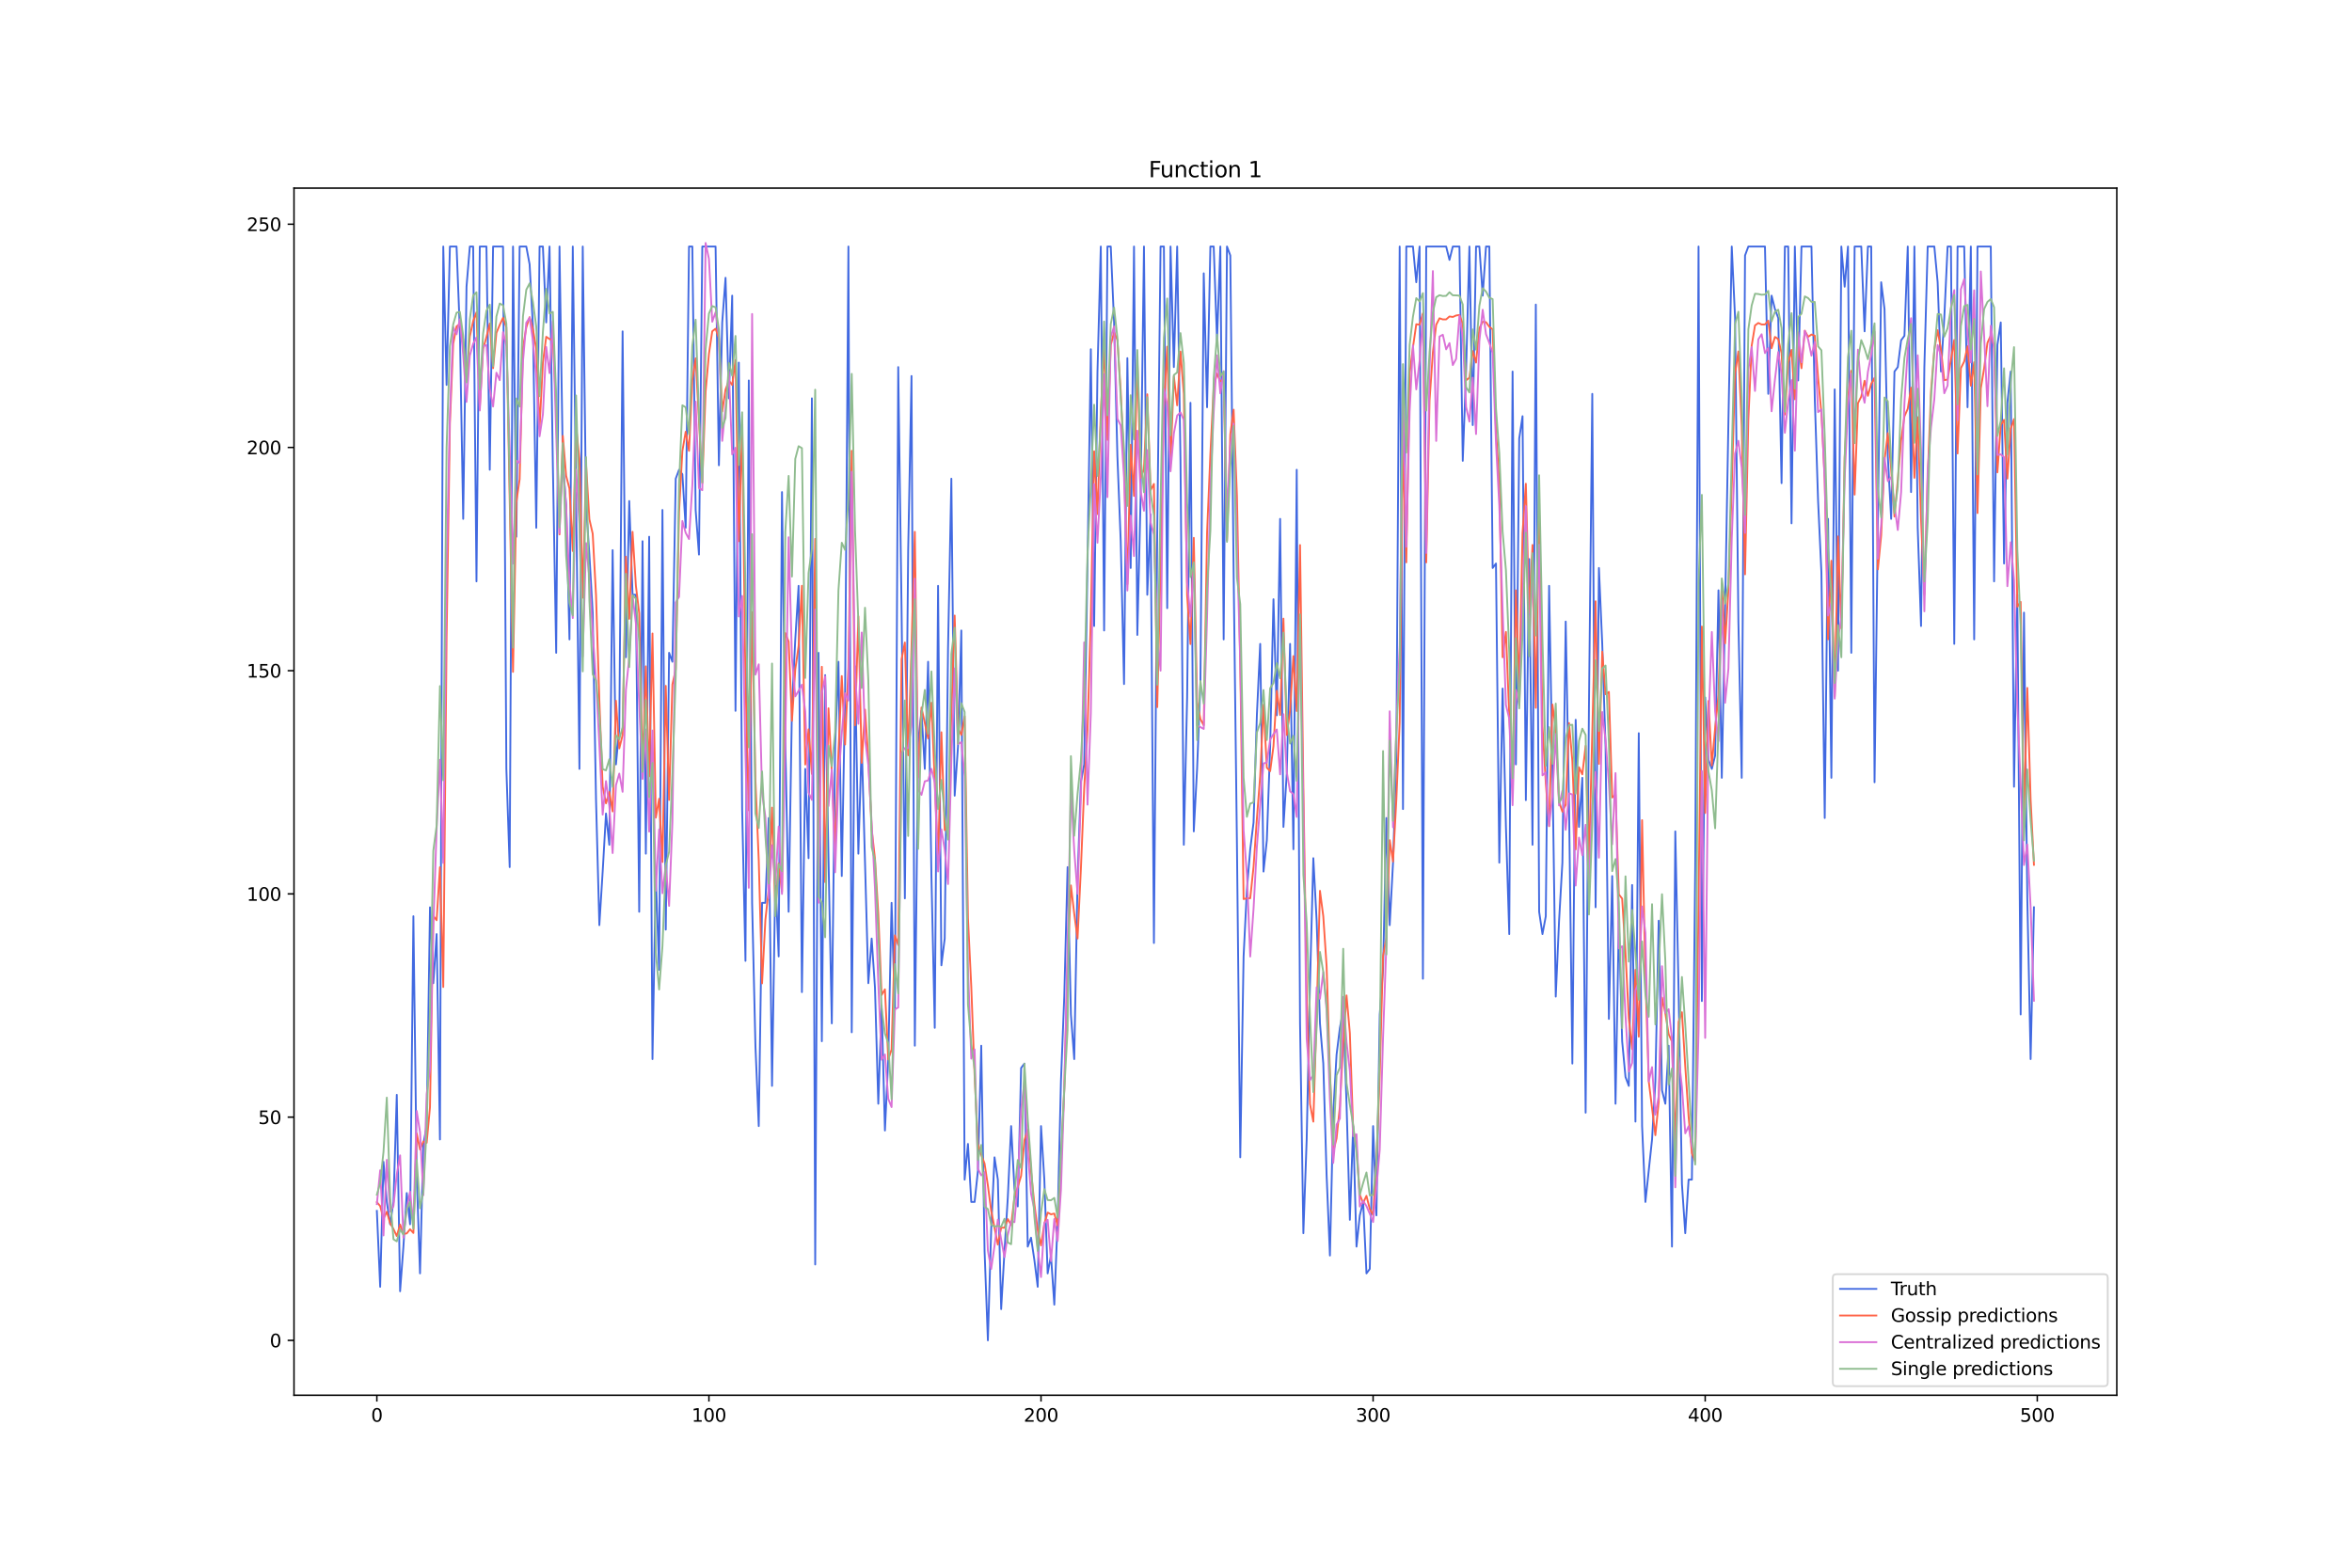 <?xml version="1.0" encoding="utf-8" standalone="no"?>
<!DOCTYPE svg PUBLIC "-//W3C//DTD SVG 1.1//EN"
  "http://www.w3.org/Graphics/SVG/1.1/DTD/svg11.dtd">
<svg xmlns:xlink="http://www.w3.org/1999/xlink" width="1296pt" height="864pt" viewBox="0 0 1296 864" xmlns="http://www.w3.org/2000/svg" version="1.1">
 <defs>
  <style type="text/css">*{stroke-linejoin: round; stroke-linecap: butt}</style>
 </defs>
 <g id="figure_1">
  <g id="patch_1">
   <path d="M 0 864 
L 1296 864 
L 1296 0 
L 0 0 
z
" style="fill: #ffffff"/>
  </g>
  <g id="axes_1">
   <g id="patch_2">
    <path d="M 162 768.96 
L 1166.4 768.96 
L 1166.4 103.68 
L 162 103.68 
z
" style="fill: #ffffff"/>
   </g>
   <g id="matplotlib.axis_1">
    <g id="xtick_1">
     <g id="line2d_1">
      <defs>
       <path id="m95c69a38e9" d="M 0 0 
L 0 3.5 
" style="stroke: #000000; stroke-width: 0.8"/>
      </defs>
      <g>
       <use xlink:href="#m95c69a38e9" x="207.655" y="768.96" style="stroke: #000000; stroke-width: 0.8"/>
      </g>
     </g>
     <g id="text_1">
      <!-- 0 -->
      <g transform="translate(204.473 783.558) scale(0.1 -0.1)">
       <defs>
        <path id="DejaVuSans-30" d="M 2034 4250 
Q 1547 4250 1301 3770 
Q 1056 3291 1056 2328 
Q 1056 1369 1301 889 
Q 1547 409 2034 409 
Q 2525 409 2770 889 
Q 3016 1369 3016 2328 
Q 3016 3291 2770 3770 
Q 2525 4250 2034 4250 
z
M 2034 4750 
Q 2819 4750 3233 4129 
Q 3647 3509 3647 2328 
Q 3647 1150 3233 529 
Q 2819 -91 2034 -91 
Q 1250 -91 836 529 
Q 422 1150 422 2328 
Q 422 3509 836 4129 
Q 1250 4750 2034 4750 
z
" transform="scale(0.016)"/>
       </defs>
       <use xlink:href="#DejaVuSans-30"/>
      </g>
     </g>
    </g>
    <g id="xtick_2">
     <g id="line2d_2">
      <g>
       <use xlink:href="#m95c69a38e9" x="390.639" y="768.96" style="stroke: #000000; stroke-width: 0.8"/>
      </g>
     </g>
     <g id="text_2">
      <!-- 100 -->
      <g transform="translate(381.095 783.558) scale(0.1 -0.1)">
       <defs>
        <path id="DejaVuSans-31" d="M 794 531 
L 1825 531 
L 1825 4091 
L 703 3866 
L 703 4441 
L 1819 4666 
L 2450 4666 
L 2450 531 
L 3481 531 
L 3481 0 
L 794 0 
L 794 531 
z
" transform="scale(0.016)"/>
       </defs>
       <use xlink:href="#DejaVuSans-31"/>
       <use xlink:href="#DejaVuSans-30" x="63.623"/>
       <use xlink:href="#DejaVuSans-30" x="127.246"/>
      </g>
     </g>
    </g>
    <g id="xtick_3">
     <g id="line2d_3">
      <g>
       <use xlink:href="#m95c69a38e9" x="573.623" y="768.96" style="stroke: #000000; stroke-width: 0.8"/>
      </g>
     </g>
     <g id="text_3">
      <!-- 200 -->
      <g transform="translate(564.079 783.558) scale(0.1 -0.1)">
       <defs>
        <path id="DejaVuSans-32" d="M 1228 531 
L 3431 531 
L 3431 0 
L 469 0 
L 469 531 
Q 828 903 1448 1529 
Q 2069 2156 2228 2338 
Q 2531 2678 2651 2914 
Q 2772 3150 2772 3378 
Q 2772 3750 2511 3984 
Q 2250 4219 1831 4219 
Q 1534 4219 1204 4116 
Q 875 4013 500 3803 
L 500 4441 
Q 881 4594 1212 4672 
Q 1544 4750 1819 4750 
Q 2544 4750 2975 4387 
Q 3406 4025 3406 3419 
Q 3406 3131 3298 2873 
Q 3191 2616 2906 2266 
Q 2828 2175 2409 1742 
Q 1991 1309 1228 531 
z
" transform="scale(0.016)"/>
       </defs>
       <use xlink:href="#DejaVuSans-32"/>
       <use xlink:href="#DejaVuSans-30" x="63.623"/>
       <use xlink:href="#DejaVuSans-30" x="127.246"/>
      </g>
     </g>
    </g>
    <g id="xtick_4">
     <g id="line2d_4">
      <g>
       <use xlink:href="#m95c69a38e9" x="756.607" y="768.96" style="stroke: #000000; stroke-width: 0.8"/>
      </g>
     </g>
     <g id="text_4">
      <!-- 300 -->
      <g transform="translate(747.063 783.558) scale(0.1 -0.1)">
       <defs>
        <path id="DejaVuSans-33" d="M 2597 2516 
Q 3050 2419 3304 2112 
Q 3559 1806 3559 1356 
Q 3559 666 3084 287 
Q 2609 -91 1734 -91 
Q 1441 -91 1130 -33 
Q 819 25 488 141 
L 488 750 
Q 750 597 1062 519 
Q 1375 441 1716 441 
Q 2309 441 2620 675 
Q 2931 909 2931 1356 
Q 2931 1769 2642 2001 
Q 2353 2234 1838 2234 
L 1294 2234 
L 1294 2753 
L 1863 2753 
Q 2328 2753 2575 2939 
Q 2822 3125 2822 3475 
Q 2822 3834 2567 4026 
Q 2313 4219 1838 4219 
Q 1578 4219 1281 4162 
Q 984 4106 628 3988 
L 628 4550 
Q 988 4650 1302 4700 
Q 1616 4750 1894 4750 
Q 2613 4750 3031 4423 
Q 3450 4097 3450 3541 
Q 3450 3153 3228 2886 
Q 3006 2619 2597 2516 
z
" transform="scale(0.016)"/>
       </defs>
       <use xlink:href="#DejaVuSans-33"/>
       <use xlink:href="#DejaVuSans-30" x="63.623"/>
       <use xlink:href="#DejaVuSans-30" x="127.246"/>
      </g>
     </g>
    </g>
    <g id="xtick_5">
     <g id="line2d_5">
      <g>
       <use xlink:href="#m95c69a38e9" x="939.591" y="768.96" style="stroke: #000000; stroke-width: 0.8"/>
      </g>
     </g>
     <g id="text_5">
      <!-- 400 -->
      <g transform="translate(930.047 783.558) scale(0.1 -0.1)">
       <defs>
        <path id="DejaVuSans-34" d="M 2419 4116 
L 825 1625 
L 2419 1625 
L 2419 4116 
z
M 2253 4666 
L 3047 4666 
L 3047 1625 
L 3713 1625 
L 3713 1100 
L 3047 1100 
L 3047 0 
L 2419 0 
L 2419 1100 
L 313 1100 
L 313 1709 
L 2253 4666 
z
" transform="scale(0.016)"/>
       </defs>
       <use xlink:href="#DejaVuSans-34"/>
       <use xlink:href="#DejaVuSans-30" x="63.623"/>
       <use xlink:href="#DejaVuSans-30" x="127.246"/>
      </g>
     </g>
    </g>
    <g id="xtick_6">
     <g id="line2d_6">
      <g>
       <use xlink:href="#m95c69a38e9" x="1122.575" y="768.96" style="stroke: #000000; stroke-width: 0.8"/>
      </g>
     </g>
     <g id="text_6">
      <!-- 500 -->
      <g transform="translate(1113.032 783.558) scale(0.1 -0.1)">
       <defs>
        <path id="DejaVuSans-35" d="M 691 4666 
L 3169 4666 
L 3169 4134 
L 1269 4134 
L 1269 2991 
Q 1406 3038 1543 3061 
Q 1681 3084 1819 3084 
Q 2600 3084 3056 2656 
Q 3513 2228 3513 1497 
Q 3513 744 3044 326 
Q 2575 -91 1722 -91 
Q 1428 -91 1123 -41 
Q 819 9 494 109 
L 494 744 
Q 775 591 1075 516 
Q 1375 441 1709 441 
Q 2250 441 2565 725 
Q 2881 1009 2881 1497 
Q 2881 1984 2565 2268 
Q 2250 2553 1709 2553 
Q 1456 2553 1204 2497 
Q 953 2441 691 2322 
L 691 4666 
z
" transform="scale(0.016)"/>
       </defs>
       <use xlink:href="#DejaVuSans-35"/>
       <use xlink:href="#DejaVuSans-30" x="63.623"/>
       <use xlink:href="#DejaVuSans-30" x="127.246"/>
      </g>
     </g>
    </g>
   </g>
   <g id="matplotlib.axis_2">
    <g id="ytick_1">
     <g id="line2d_7">
      <defs>
       <path id="m7d77331d85" d="M 0 0 
L -3.5 0 
" style="stroke: #000000; stroke-width: 0.8"/>
      </defs>
      <g>
       <use xlink:href="#m7d77331d85" x="162" y="738.72" style="stroke: #000000; stroke-width: 0.8"/>
      </g>
     </g>
     <g id="text_7">
      <!-- 0 -->
      <g transform="translate(148.637 742.519) scale(0.1 -0.1)">
       <use xlink:href="#DejaVuSans-30"/>
      </g>
     </g>
    </g>
    <g id="ytick_2">
     <g id="line2d_8">
      <g>
       <use xlink:href="#m7d77331d85" x="162" y="615.689" style="stroke: #000000; stroke-width: 0.8"/>
      </g>
     </g>
     <g id="text_8">
      <!-- 50 -->
      <g transform="translate(142.275 619.488) scale(0.1 -0.1)">
       <use xlink:href="#DejaVuSans-35"/>
       <use xlink:href="#DejaVuSans-30" x="63.623"/>
      </g>
     </g>
    </g>
    <g id="ytick_3">
     <g id="line2d_9">
      <g>
       <use xlink:href="#m7d77331d85" x="162" y="492.657" style="stroke: #000000; stroke-width: 0.8"/>
      </g>
     </g>
     <g id="text_9">
      <!-- 100 -->
      <g transform="translate(135.912 496.456) scale(0.1 -0.1)">
       <use xlink:href="#DejaVuSans-31"/>
       <use xlink:href="#DejaVuSans-30" x="63.623"/>
       <use xlink:href="#DejaVuSans-30" x="127.246"/>
      </g>
     </g>
    </g>
    <g id="ytick_4">
     <g id="line2d_10">
      <g>
       <use xlink:href="#m7d77331d85" x="162" y="369.626" style="stroke: #000000; stroke-width: 0.8"/>
      </g>
     </g>
     <g id="text_10">
      <!-- 150 -->
      <g transform="translate(135.912 373.425) scale(0.1 -0.1)">
       <use xlink:href="#DejaVuSans-31"/>
       <use xlink:href="#DejaVuSans-35" x="63.623"/>
       <use xlink:href="#DejaVuSans-30" x="127.246"/>
      </g>
     </g>
    </g>
    <g id="ytick_5">
     <g id="line2d_11">
      <g>
       <use xlink:href="#m7d77331d85" x="162" y="246.594" style="stroke: #000000; stroke-width: 0.8"/>
      </g>
     </g>
     <g id="text_11">
      <!-- 200 -->
      <g transform="translate(135.912 250.393) scale(0.1 -0.1)">
       <use xlink:href="#DejaVuSans-32"/>
       <use xlink:href="#DejaVuSans-30" x="63.623"/>
       <use xlink:href="#DejaVuSans-30" x="127.246"/>
      </g>
     </g>
    </g>
    <g id="ytick_6">
     <g id="line2d_12">
      <g>
       <use xlink:href="#m7d77331d85" x="162" y="123.563" style="stroke: #000000; stroke-width: 0.8"/>
      </g>
     </g>
     <g id="text_12">
      <!-- 250 -->
      <g transform="translate(135.912 127.362) scale(0.1 -0.1)">
       <use xlink:href="#DejaVuSans-32"/>
       <use xlink:href="#DejaVuSans-35" x="63.623"/>
       <use xlink:href="#DejaVuSans-30" x="127.246"/>
      </g>
     </g>
    </g>
   </g>
   <g id="line2d_13">
    <path d="M 207.655 667.362 
L 209.484 709.192 
L 211.314 640.295 
L 213.144 662.44 
L 214.974 674.744 
L 216.804 662.44 
L 218.634 603.385 
L 220.463 711.653 
L 222.293 687.047 
L 224.123 657.519 
L 225.953 674.744 
L 227.783 504.96 
L 229.613 647.677 
L 231.442 701.811 
L 233.272 630.452 
L 235.102 620.61 
L 236.932 500.039 
L 238.762 541.87 
L 240.592 514.803 
L 242.422 627.992 
L 244.251 135.866 
L 246.081 212.145 
L 247.911 135.866 
L 251.571 135.866 
L 253.401 182.618 
L 255.23 285.964 
L 257.06 158.012 
L 258.89 135.866 
L 260.72 135.866 
L 262.55 320.413 
L 264.38 135.866 
L 268.039 135.866 
L 269.869 258.897 
L 271.699 135.866 
L 277.189 135.866 
L 279.018 423.759 
L 280.848 477.893 
L 282.678 135.866 
L 284.508 295.807 
L 286.338 135.866 
L 289.997 135.866 
L 291.827 145.708 
L 293.657 180.157 
L 295.487 290.886 
L 297.317 135.866 
L 299.147 135.866 
L 300.976 177.697 
L 302.806 135.866 
L 304.636 256.437 
L 306.466 359.783 
L 308.296 135.866 
L 310.126 253.976 
L 311.956 278.582 
L 313.785 352.401 
L 315.615 135.866 
L 317.445 273.661 
L 319.275 423.759 
L 321.105 135.866 
L 322.935 278.582 
L 324.764 305.649 
L 326.594 337.637 
L 328.424 440.984 
L 330.254 509.881 
L 332.084 480.354 
L 333.914 448.366 
L 335.743 465.59 
L 337.573 303.189 
L 339.403 421.299 
L 341.233 401.614 
L 343.063 182.618 
L 344.893 362.244 
L 346.723 276.122 
L 348.552 327.795 
L 350.382 327.795 
L 352.212 502.5 
L 354.042 298.267 
L 355.872 470.511 
L 357.702 295.807 
L 359.531 583.7 
L 361.361 482.815 
L 363.191 534.488 
L 365.021 281.043 
L 366.851 512.342 
L 368.681 359.783 
L 370.51 364.704 
L 372.34 263.819 
L 374.17 258.897 
L 376 261.358 
L 377.83 290.886 
L 379.66 135.866 
L 381.489 135.866 
L 383.319 281.043 
L 385.149 305.649 
L 386.979 135.866 
L 394.298 135.866 
L 396.128 256.437 
L 397.958 177.697 
L 399.788 153.09 
L 401.618 219.527 
L 403.448 162.933 
L 405.277 391.771 
L 407.107 199.842 
L 408.937 445.905 
L 410.767 529.567 
L 412.597 209.685 
L 414.427 497.578 
L 416.256 576.318 
L 418.086 620.61 
L 419.916 497.578 
L 421.746 497.578 
L 423.576 450.826 
L 425.406 598.464 
L 427.236 482.815 
L 429.065 527.106 
L 430.895 271.2 
L 432.725 408.996 
L 434.555 502.5 
L 436.385 389.311 
L 438.215 352.401 
L 440.044 322.874 
L 441.874 546.791 
L 443.704 423.759 
L 445.534 472.972 
L 447.364 219.527 
L 449.194 696.889 
L 451.023 359.783 
L 452.853 573.858 
L 454.683 372.086 
L 456.513 472.972 
L 458.343 564.015 
L 460.173 411.456 
L 462.003 364.704 
L 463.832 482.815 
L 465.662 381.929 
L 467.492 135.866 
L 469.322 568.937 
L 471.152 367.165 
L 472.982 470.511 
L 474.811 408.996 
L 478.471 541.87 
L 480.301 517.263 
L 482.131 544.33 
L 483.961 608.307 
L 485.79 554.173 
L 487.62 623.07 
L 489.45 583.7 
L 491.28 497.578 
L 493.11 556.633 
L 494.94 202.303 
L 496.77 335.177 
L 498.599 495.118 
L 500.429 303.189 
L 502.259 207.224 
L 504.089 576.318 
L 505.919 408.996 
L 507.749 391.771 
L 509.578 423.759 
L 511.408 364.704 
L 513.238 482.815 
L 515.068 566.476 
L 516.898 322.874 
L 518.728 532.027 
L 520.557 517.263 
L 522.387 357.322 
L 524.217 263.819 
L 526.047 438.523 
L 527.877 411.456 
L 529.707 347.48 
L 531.536 650.137 
L 533.366 630.452 
L 535.196 662.44 
L 537.026 662.44 
L 538.856 645.216 
L 540.686 576.318 
L 542.516 689.507 
L 544.345 738.72 
L 546.175 677.204 
L 548.005 637.834 
L 549.835 650.137 
L 551.665 721.496 
L 553.495 689.507 
L 555.324 659.98 
L 557.154 620.61 
L 558.984 655.059 
L 560.814 664.901 
L 562.644 588.622 
L 564.474 586.161 
L 566.303 687.047 
L 568.133 682.126 
L 569.963 694.429 
L 571.793 709.192 
L 573.623 620.61 
L 575.453 650.137 
L 577.283 701.811 
L 579.112 691.968 
L 580.942 719.035 
L 582.772 672.283 
L 584.602 596.004 
L 586.432 549.252 
L 588.262 477.893 
L 590.091 559.094 
L 591.921 583.7 
L 593.751 485.275 
L 595.581 431.141 
L 597.411 421.299 
L 599.241 310.571 
L 601.07 192.46 
L 602.9 345.019 
L 604.73 204.763 
L 606.56 135.866 
L 608.39 347.48 
L 610.22 135.866 
L 612.05 135.866 
L 613.879 177.697 
L 615.709 251.515 
L 617.539 298.267 
L 619.369 377.008 
L 621.199 197.382 
L 623.029 313.031 
L 624.858 135.866 
L 626.688 349.941 
L 628.518 273.661 
L 630.348 135.866 
L 632.178 327.795 
L 634.008 283.504 
L 635.837 519.724 
L 637.667 293.346 
L 639.497 135.866 
L 641.327 135.866 
L 643.157 335.177 
L 644.987 135.866 
L 646.817 202.303 
L 648.646 135.866 
L 650.476 253.976 
L 652.306 465.59 
L 654.136 384.389 
L 655.966 221.988 
L 657.796 458.208 
L 659.625 423.759 
L 661.455 377.008 
L 663.285 150.63 
L 665.115 224.449 
L 666.945 135.866 
L 668.775 135.866 
L 670.604 187.539 
L 672.434 135.866 
L 674.264 352.401 
L 676.094 135.866 
L 677.924 140.787 
L 679.754 315.492 
L 681.583 465.59 
L 683.413 637.834 
L 685.243 527.106 
L 687.073 490.196 
L 688.903 468.051 
L 690.733 453.287 
L 692.563 394.232 
L 694.392 354.862 
L 696.222 480.354 
L 698.052 463.13 
L 699.882 411.456 
L 701.712 330.256 
L 703.542 394.232 
L 705.371 285.964 
L 707.201 455.748 
L 709.031 426.22 
L 710.861 354.862 
L 712.691 468.051 
L 714.521 258.897 
L 716.35 564.015 
L 718.18 679.665 
L 720.01 627.992 
L 721.84 541.87 
L 723.67 472.972 
L 725.5 507.421 
L 727.33 564.015 
L 729.159 586.161 
L 730.989 647.677 
L 732.819 691.968 
L 734.649 613.228 
L 736.479 581.24 
L 738.309 566.476 
L 740.138 556.633 
L 741.968 608.307 
L 743.798 672.283 
L 745.628 620.61 
L 747.458 687.047 
L 749.288 669.822 
L 751.117 662.44 
L 752.947 701.811 
L 754.777 699.35 
L 756.607 620.61 
L 758.437 669.822 
L 760.267 559.094 
L 762.097 534.488 
L 763.926 450.826 
L 765.756 509.881 
L 767.586 475.433 
L 769.416 416.378 
L 771.246 135.866 
L 773.076 445.905 
L 774.905 135.866 
L 778.565 135.866 
L 780.395 155.551 
L 782.225 135.866 
L 784.055 539.409 
L 785.884 135.866 
L 796.864 135.866 
L 798.693 143.248 
L 800.523 135.866 
L 804.183 135.866 
L 806.013 253.976 
L 807.843 204.763 
L 809.672 135.866 
L 811.502 234.291 
L 813.332 135.866 
L 815.162 135.866 
L 816.992 162.933 
L 818.822 135.866 
L 820.651 135.866 
L 822.481 313.031 
L 824.311 310.571 
L 826.141 475.433 
L 827.971 379.468 
L 829.801 455.748 
L 831.63 514.803 
L 833.46 204.763 
L 835.29 421.299 
L 837.12 241.673 
L 838.95 229.37 
L 840.78 440.984 
L 842.61 308.11 
L 844.439 465.59 
L 846.269 167.854 
L 848.099 502.5 
L 849.929 514.803 
L 851.759 504.96 
L 853.589 322.874 
L 855.418 423.759 
L 857.248 549.252 
L 859.078 507.421 
L 860.908 475.433 
L 862.738 342.559 
L 864.568 443.445 
L 866.397 586.161 
L 868.227 396.693 
L 870.057 455.748 
L 871.887 428.681 
L 873.717 613.228 
L 875.547 389.311 
L 877.377 217.067 
L 879.206 500.039 
L 881.036 313.031 
L 882.866 354.862 
L 884.696 411.456 
L 886.526 561.555 
L 888.356 482.815 
L 890.185 608.307 
L 892.015 507.421 
L 893.845 573.858 
L 895.675 593.543 
L 897.505 598.464 
L 899.335 487.736 
L 901.164 618.149 
L 902.994 404.074 
L 904.824 620.61 
L 906.654 662.44 
L 910.314 627.992 
L 912.144 596.004 
L 913.973 507.421 
L 915.803 600.925 
L 917.633 608.307 
L 919.463 576.318 
L 921.293 687.047 
L 923.123 458.208 
L 924.952 546.791 
L 926.782 652.598 
L 928.612 679.665 
L 930.442 650.137 
L 932.272 650.137 
L 934.102 477.893 
L 935.931 135.866 
L 937.761 551.712 
L 939.591 384.389 
L 941.421 418.838 
L 943.251 423.759 
L 945.081 416.378 
L 946.911 325.334 
L 948.74 428.681 
L 950.57 335.177 
L 952.4 231.83 
L 954.23 135.866 
L 956.06 175.236 
L 957.89 342.559 
L 959.719 428.681 
L 961.549 140.787 
L 963.379 135.866 
L 972.528 135.866 
L 974.358 217.067 
L 976.188 162.933 
L 978.018 170.315 
L 979.848 175.236 
L 981.678 266.279 
L 983.507 135.866 
L 985.337 135.866 
L 987.167 288.425 
L 988.997 135.866 
L 990.827 209.685 
L 992.657 135.866 
L 998.146 135.866 
L 999.976 219.527 
L 1001.806 276.122 
L 1003.636 315.492 
L 1005.465 450.826 
L 1007.295 285.964 
L 1009.125 428.681 
L 1010.955 214.606 
L 1012.785 369.626 
L 1014.615 135.866 
L 1016.444 158.012 
L 1018.274 135.866 
L 1020.104 359.783 
L 1021.934 135.866 
L 1025.594 135.866 
L 1027.424 182.618 
L 1029.253 135.866 
L 1031.083 135.866 
L 1032.913 431.141 
L 1034.743 288.425 
L 1036.573 155.551 
L 1038.403 170.315 
L 1040.232 251.515 
L 1042.062 285.964 
L 1043.892 204.763 
L 1045.722 202.303 
L 1047.552 187.539 
L 1049.382 185.078 
L 1051.211 135.866 
L 1053.041 271.2 
L 1054.871 135.866 
L 1056.701 290.886 
L 1058.531 345.019 
L 1060.361 202.303 
L 1062.191 135.866 
L 1065.85 135.866 
L 1067.68 155.551 
L 1069.51 204.763 
L 1071.34 175.236 
L 1073.17 135.866 
L 1074.999 135.866 
L 1076.829 354.862 
L 1078.659 135.866 
L 1082.319 135.866 
L 1084.149 224.449 
L 1085.978 135.866 
L 1087.808 352.401 
L 1089.638 135.866 
L 1096.958 135.866 
L 1098.787 320.413 
L 1100.617 190 
L 1102.447 177.697 
L 1104.277 310.571 
L 1106.107 221.988 
L 1107.937 204.763 
L 1109.766 433.602 
L 1111.596 327.795 
L 1113.426 559.094 
L 1115.256 337.637 
L 1117.086 495.118 
L 1118.916 583.7 
L 1120.745 500.039 
L 1120.745 500.039 
" clip-path="url(#p86480ea475)" style="fill: none; stroke: #4169e1; stroke-linecap: square"/>
   </g>
   <g id="line2d_14">
    <path d="M 207.655 662.538 
L 209.484 664.698 
L 211.314 671.644 
L 213.144 667.825 
L 214.974 674.194 
L 216.804 677.347 
L 218.634 681.245 
L 220.463 674.868 
L 222.293 680.069 
L 224.123 679.77 
L 225.953 677.468 
L 227.783 679.532 
L 229.613 624.682 
L 231.442 633.532 
L 233.272 629.113 
L 235.102 629.832 
L 236.932 610.205 
L 238.762 504.795 
L 240.592 507.156 
L 242.422 477.958 
L 244.251 543.972 
L 246.081 351.675 
L 247.911 233.344 
L 249.741 189.402 
L 251.571 179.838 
L 253.401 178.649 
L 255.23 187.072 
L 257.06 208.822 
L 258.89 185.427 
L 260.72 176.989 
L 262.55 172.138 
L 264.38 224.425 
L 266.209 192.227 
L 268.039 185.769 
L 269.869 178.296 
L 271.699 202.943 
L 273.529 183.436 
L 275.359 179.057 
L 277.189 175.149 
L 279.018 180.439 
L 282.678 370.293 
L 284.508 276.834 
L 286.338 264.092 
L 288.168 191.663 
L 289.997 180.497 
L 291.827 174.783 
L 293.657 181.484 
L 295.487 192.198 
L 297.317 235.906 
L 299.147 199.776 
L 300.976 185.613 
L 302.806 186.855 
L 304.636 187.628 
L 306.466 224.34 
L 308.296 294.536 
L 310.126 240.215 
L 311.956 262.24 
L 313.785 269.287 
L 315.615 303.682 
L 317.445 235.019 
L 319.275 252.989 
L 321.105 329.404 
L 322.935 255.937 
L 324.764 286.198 
L 326.594 294.175 
L 328.424 328.098 
L 330.254 386.033 
L 332.084 433.62 
L 333.914 442.748 
L 335.743 436.482 
L 337.573 447.213 
L 339.403 386.19 
L 341.233 412.466 
L 343.063 405.16 
L 344.893 306.803 
L 346.723 341.058 
L 348.552 293.092 
L 350.382 322.755 
L 352.212 337.963 
L 354.042 423.316 
L 355.872 367.244 
L 357.702 427.923 
L 359.531 349.129 
L 361.361 450.646 
L 363.191 440.236 
L 365.021 475.093 
L 366.851 377.991 
L 368.681 440.889 
L 370.51 377.199 
L 372.34 369.048 
L 374.17 282.129 
L 376 248.587 
L 377.83 237.948 
L 379.66 248.466 
L 381.489 209.412 
L 383.319 197.474 
L 386.979 266.287 
L 388.809 215.74 
L 390.639 195.011 
L 392.469 182.565 
L 394.298 181.153 
L 396.128 186.397 
L 397.958 226.838 
L 399.788 214.719 
L 401.618 209.739 
L 403.448 212.193 
L 405.277 198.392 
L 407.107 298.288 
L 408.937 235.59 
L 410.767 375.435 
L 412.597 446.609 
L 414.427 337.384 
L 416.256 429.855 
L 418.086 474.177 
L 419.916 541.981 
L 421.746 506.913 
L 423.576 490.183 
L 425.406 445.104 
L 427.236 502.169 
L 429.065 475.9 
L 430.895 491.414 
L 432.725 348.886 
L 434.555 353.574 
L 436.385 397.243 
L 438.215 368.958 
L 440.044 356.032 
L 441.874 322.841 
L 443.704 421.368 
L 445.534 401.948 
L 447.364 426.538 
L 449.194 296.969 
L 451.023 480.901 
L 452.853 367.474 
L 454.683 486.182 
L 456.513 390.346 
L 458.343 425.574 
L 460.173 468.551 
L 462.003 414.33 
L 463.832 372.596 
L 465.662 410.328 
L 467.492 367.997 
L 469.322 248.447 
L 471.152 399.718 
L 472.982 339.651 
L 474.811 420.447 
L 476.641 391.082 
L 478.471 418.158 
L 480.301 456.902 
L 482.131 473.257 
L 483.961 503.483 
L 485.79 548.369 
L 487.62 545.256 
L 489.45 583.89 
L 491.28 578.411 
L 493.11 515.496 
L 494.94 520.879 
L 496.77 363.394 
L 498.599 354.098 
L 500.429 416.26 
L 502.259 356.645 
L 504.089 293.095 
L 505.919 428.462 
L 507.749 389.924 
L 511.408 406.962 
L 513.238 387.261 
L 516.898 474.312 
L 518.728 403.571 
L 520.557 457.52 
L 522.387 456.169 
L 524.217 393.693 
L 526.047 339.24 
L 527.877 401.35 
L 529.707 405.042 
L 531.536 394.746 
L 533.366 506.011 
L 535.196 543.779 
L 537.026 592.716 
L 538.856 630.45 
L 540.686 636.409 
L 542.516 641.231 
L 544.345 653.394 
L 546.175 667.34 
L 549.835 685.928 
L 551.665 676.59 
L 553.495 676.643 
L 555.324 671.871 
L 557.154 675.178 
L 558.984 659.795 
L 560.814 654.147 
L 562.644 648.085 
L 564.474 628.477 
L 566.303 622.476 
L 568.133 645.686 
L 569.963 663.545 
L 571.793 677.96 
L 573.623 686.387 
L 575.453 674.422 
L 577.283 668.279 
L 579.112 669.258 
L 580.942 668.832 
L 582.772 675.422 
L 584.602 640.41 
L 586.432 599.91 
L 588.262 531.559 
L 590.091 487.963 
L 591.921 503.528 
L 593.751 517.262 
L 595.581 479.28 
L 597.411 434.49 
L 599.241 402.266 
L 601.07 340.375 
L 602.9 248.714 
L 604.73 283.327 
L 606.56 226.892 
L 608.39 191.331 
L 610.22 242.426 
L 612.05 190.12 
L 613.879 183.079 
L 615.709 187.34 
L 617.539 215.423 
L 619.369 255.926 
L 621.199 321.948 
L 623.029 245.095 
L 624.858 273.316 
L 626.688 197.974 
L 628.518 263.42 
L 630.348 258.559 
L 632.178 217.292 
L 634.008 270.15 
L 635.837 266.716 
L 637.667 389.741 
L 639.497 312.332 
L 641.327 225.097 
L 643.157 191.039 
L 644.987 255.596 
L 646.817 207.349 
L 648.646 223.392 
L 650.476 193.741 
L 652.306 217.061 
L 654.136 328.244 
L 655.966 354.974 
L 657.796 296.409 
L 659.625 386.754 
L 661.455 396.338 
L 663.285 399.753 
L 665.115 293.615 
L 666.945 250.269 
L 668.775 213.077 
L 670.604 205.918 
L 672.434 210.093 
L 674.264 209.411 
L 676.094 297.799 
L 677.924 239.337 
L 679.754 225.766 
L 681.583 273.507 
L 683.413 366.152 
L 685.243 495.514 
L 687.073 495.069 
L 688.903 495.065 
L 690.733 477.735 
L 692.563 451.298 
L 694.392 427.618 
L 696.222 388.34 
L 698.052 423.09 
L 699.882 425.017 
L 701.712 411.219 
L 703.542 380.716 
L 705.371 394.061 
L 707.201 340.925 
L 709.031 405.119 
L 710.861 391.483 
L 712.691 361.588 
L 714.521 391.875 
L 716.35 300.385 
L 718.18 433.534 
L 720.01 547.013 
L 721.84 608.489 
L 723.67 618.174 
L 725.5 558.961 
L 727.33 490.953 
L 729.159 504.992 
L 730.989 532.596 
L 732.819 590.335 
L 734.649 634.839 
L 736.479 627.396 
L 738.309 609.672 
L 740.138 575.542 
L 741.968 548.595 
L 743.798 569.332 
L 745.628 622.263 
L 747.458 631.961 
L 749.288 658.509 
L 751.117 662.968 
L 752.947 659.057 
L 754.777 666.327 
L 756.607 669.565 
L 758.437 639.383 
L 760.267 592.597 
L 762.097 526.8 
L 763.926 516.841 
L 765.756 463.024 
L 767.586 474.818 
L 769.416 440.773 
L 771.246 398.059 
L 773.076 244.194 
L 774.905 309.933 
L 776.735 205.648 
L 778.565 191.397 
L 780.395 178.696 
L 782.225 178.939 
L 784.055 172.673 
L 785.884 309.98 
L 787.714 220.679 
L 789.544 194.138 
L 791.374 178.983 
L 793.204 175.407 
L 795.034 176.042 
L 796.864 176.019 
L 798.693 174.412 
L 800.523 174.691 
L 802.353 173.868 
L 804.183 173.598 
L 806.013 178.409 
L 807.843 209.604 
L 809.672 208.172 
L 811.502 193.476 
L 813.332 199.838 
L 815.162 180.891 
L 816.992 177.326 
L 818.822 177.568 
L 820.651 180.115 
L 822.481 181.51 
L 824.311 236.994 
L 826.141 265.788 
L 827.971 362.219 
L 829.801 348.282 
L 831.63 394.378 
L 833.46 432.576 
L 835.29 325.362 
L 837.12 379.739 
L 838.95 293.802 
L 840.78 266.613 
L 842.61 337.704 
L 844.439 300.34 
L 846.269 390.091 
L 848.099 281.457 
L 849.929 400.255 
L 851.759 431.53 
L 853.589 455.329 
L 855.418 388.289 
L 857.248 401.526 
L 859.078 441.887 
L 860.908 447.363 
L 862.738 443.445 
L 864.568 398.472 
L 866.397 419.373 
L 868.227 468.14 
L 870.057 422.848 
L 871.887 426.768 
L 873.717 411.042 
L 875.547 475.892 
L 879.206 331.375 
L 881.036 421.021 
L 882.866 359.151 
L 884.696 382.611 
L 886.526 381.32 
L 888.356 439.522 
L 890.185 437.911 
L 892.015 492.936 
L 893.845 495.252 
L 895.675 524.982 
L 897.505 561.296 
L 899.335 578.23 
L 901.164 534.49 
L 902.994 571.334 
L 904.824 452.003 
L 906.654 538.893 
L 908.484 595.812 
L 912.144 625.645 
L 913.973 607.364 
L 915.803 549.782 
L 917.633 558.386 
L 919.463 569.944 
L 921.293 574.081 
L 923.123 630.663 
L 924.952 563.188 
L 926.782 557.878 
L 928.612 587.673 
L 930.442 615.249 
L 932.272 635.568 
L 934.102 640.135 
L 935.931 498.531 
L 937.761 345.298 
L 939.591 448.054 
L 941.421 386.28 
L 943.251 421.912 
L 945.081 401.295 
L 946.911 383.03 
L 948.74 321.471 
L 950.57 354.573 
L 952.4 324.979 
L 954.23 267.907 
L 956.06 205.768 
L 957.89 193.664 
L 959.719 234.625 
L 961.549 316.546 
L 963.379 231.236 
L 965.209 190.548 
L 967.039 179.349 
L 968.869 178.007 
L 970.698 178.836 
L 972.528 178.81 
L 974.358 176.744 
L 976.188 191.926 
L 978.018 185.701 
L 979.848 186.829 
L 981.678 194.582 
L 983.507 228.481 
L 985.337 199.966 
L 987.167 192.843 
L 988.997 220.073 
L 990.827 189.308 
L 992.657 202.953 
L 994.486 182.24 
L 996.316 185.628 
L 998.146 184.38 
L 999.976 185.012 
L 1001.806 208.224 
L 1003.636 227.622 
L 1005.465 264.164 
L 1007.295 352.377 
L 1009.125 309.045 
L 1010.955 383.819 
L 1012.785 295.638 
L 1014.615 346.252 
L 1016.444 252.23 
L 1018.274 219.782 
L 1020.104 204.338 
L 1021.934 272.618 
L 1023.764 222.205 
L 1025.594 218.558 
L 1027.424 209.868 
L 1029.253 218.145 
L 1031.083 211.527 
L 1032.913 208.215 
L 1034.743 313.791 
L 1036.573 295.059 
L 1038.403 253.739 
L 1040.232 238.704 
L 1042.062 258.312 
L 1043.892 284.696 
L 1045.722 264.451 
L 1047.552 242.638 
L 1049.382 229.462 
L 1051.211 225.304 
L 1053.041 213.656 
L 1054.871 263.347 
L 1056.701 229.913 
L 1058.531 286.233 
L 1060.361 327.651 
L 1062.191 262.843 
L 1064.02 215.72 
L 1065.85 192.793 
L 1067.68 181.965 
L 1069.51 192.544 
L 1071.34 209.533 
L 1073.17 209.165 
L 1076.829 187.359 
L 1078.659 249.944 
L 1080.489 202.894 
L 1082.319 199.229 
L 1084.149 190.793 
L 1085.978 212.569 
L 1087.808 199.605 
L 1089.638 282.765 
L 1091.468 213.988 
L 1093.298 202.962 
L 1095.128 188.909 
L 1096.958 184.882 
L 1098.787 190.698 
L 1100.617 260.341 
L 1102.447 234.204 
L 1104.277 231.386 
L 1106.107 263.782 
L 1107.937 236.294 
L 1109.766 230.967 
L 1111.596 334.374 
L 1113.426 331.715 
L 1115.256 451.829 
L 1117.086 379.135 
L 1118.916 440.814 
L 1120.745 476.627 
L 1120.745 476.627 
" clip-path="url(#p86480ea475)" style="fill: none; stroke: #ff6347; stroke-linecap: square"/>
   </g>
   <g id="line2d_15">
    <path d="M 207.655 663.64 
L 209.484 644.958 
L 211.314 680.9 
L 213.144 639.221 
L 214.974 667.792 
L 216.804 664.71 
L 218.634 647.166 
L 220.463 636.752 
L 222.293 682.128 
L 224.123 666.067 
L 225.953 656.725 
L 227.783 674.848 
L 229.613 612.316 
L 231.442 623.909 
L 233.272 658.725 
L 235.102 602.898 
L 236.932 589.53 
L 238.762 510.526 
L 240.592 456.954 
L 242.422 418.747 
L 244.251 475.613 
L 246.081 311.439 
L 247.911 228.388 
L 249.741 180.256 
L 251.571 184.245 
L 253.401 175.923 
L 255.23 195.625 
L 257.06 221.496 
L 258.89 195.964 
L 260.72 189.444 
L 262.55 185.942 
L 264.38 226.255 
L 266.209 190.793 
L 268.039 190.166 
L 269.869 214.186 
L 271.699 224.058 
L 273.529 205.404 
L 275.359 209.526 
L 277.189 183.026 
L 279.018 190.673 
L 280.848 246.894 
L 282.678 310.659 
L 284.508 253.876 
L 286.338 255.139 
L 288.168 199.338 
L 289.997 177.878 
L 291.827 175.071 
L 293.657 187.852 
L 295.487 207.609 
L 297.317 240.46 
L 299.147 228.39 
L 300.976 191.228 
L 302.806 205.626 
L 304.636 177.111 
L 306.466 239.05 
L 308.296 293.783 
L 310.126 255.104 
L 311.956 278.923 
L 313.785 321.011 
L 315.615 340.624 
L 317.445 258.835 
L 319.275 288.695 
L 321.105 361.741 
L 322.935 299.287 
L 324.764 318.801 
L 326.594 348.834 
L 328.424 374.867 
L 330.254 410.318 
L 332.084 448.952 
L 333.914 430.478 
L 335.743 444.191 
L 337.573 470.167 
L 339.403 432.747 
L 341.233 426.352 
L 343.063 436.395 
L 344.893 380.208 
L 346.723 362.391 
L 348.552 328.106 
L 350.382 343.505 
L 352.212 388.366 
L 354.042 429.301 
L 355.872 402.008 
L 357.702 458.335 
L 359.531 402.599 
L 361.361 490.94 
L 363.191 457.144 
L 365.021 492.274 
L 366.851 476.73 
L 368.681 499.253 
L 370.51 452.95 
L 372.34 331.992 
L 374.17 328.975 
L 376 287.121 
L 377.83 293.675 
L 379.66 297.092 
L 381.489 267.546 
L 383.319 221.368 
L 385.149 268.97 
L 386.979 270.161 
L 388.809 133.92 
L 390.639 142.637 
L 392.469 177.318 
L 394.298 172.093 
L 396.128 184.982 
L 397.958 242.995 
L 399.788 224.478 
L 401.618 204.798 
L 403.448 250.444 
L 405.277 246.778 
L 407.107 339.765 
L 408.937 328.458 
L 410.767 415.941 
L 412.597 489.298 
L 414.427 173.042 
L 416.256 371.814 
L 418.086 366.12 
L 419.916 436.827 
L 421.746 450.294 
L 423.576 495.086 
L 425.406 465.816 
L 427.236 487.406 
L 429.065 455.522 
L 430.895 492.691 
L 432.725 408.304 
L 434.555 296.107 
L 436.385 362.66 
L 438.215 383.787 
L 440.044 380.698 
L 441.874 377.36 
L 443.704 392.026 
L 445.534 436.846 
L 447.364 440.849 
L 449.194 335.943 
L 451.023 497.566 
L 452.853 382.07 
L 454.683 372.762 
L 456.513 444.236 
L 458.343 424.067 
L 460.173 480.763 
L 462.003 429.91 
L 463.832 404.38 
L 465.662 382.058 
L 467.492 386.105 
L 469.322 260.011 
L 471.152 370.583 
L 472.982 398.919 
L 474.811 348.597 
L 476.641 406.888 
L 478.471 421.719 
L 480.301 453.448 
L 482.131 489.626 
L 483.961 541.754 
L 485.79 584.065 
L 487.62 581.152 
L 489.45 605.637 
L 491.28 610.147 
L 493.11 556.225 
L 494.94 555.256 
L 496.77 415.012 
L 498.599 412.315 
L 500.429 412.296 
L 502.259 399.934 
L 504.089 318.942 
L 505.919 435.264 
L 507.749 438.096 
L 509.578 430.603 
L 511.408 430.16 
L 513.238 423.707 
L 515.068 431.273 
L 516.898 480.301 
L 518.728 457.064 
L 520.557 468.199 
L 522.387 487.219 
L 524.217 419.238 
L 526.047 368.401 
L 527.877 410.078 
L 529.707 409.031 
L 531.536 427.76 
L 533.366 532.791 
L 535.196 583.443 
L 537.026 578.353 
L 538.856 644.126 
L 540.686 647.788 
L 542.516 645.97 
L 544.345 689.252 
L 546.175 699.356 
L 548.005 686.549 
L 549.835 672.175 
L 551.665 683.158 
L 553.495 692.822 
L 555.324 680.615 
L 557.154 672.983 
L 558.984 673.581 
L 560.814 652.098 
L 562.644 611.788 
L 564.474 595.995 
L 566.303 634.574 
L 568.133 657.901 
L 569.963 666.552 
L 571.793 687.917 
L 573.623 703.821 
L 575.453 674.041 
L 577.283 672.27 
L 579.112 695.061 
L 580.942 671.836 
L 582.772 683.915 
L 584.602 655.797 
L 586.432 600.946 
L 588.262 520.395 
L 590.091 434.022 
L 591.921 468.702 
L 593.751 492.577 
L 595.581 439.473 
L 597.411 354.037 
L 599.241 443.467 
L 601.07 392.957 
L 602.9 266.746 
L 604.73 299.119 
L 606.56 263 
L 608.39 206.18 
L 610.22 274 
L 612.05 185.679 
L 613.879 179.935 
L 615.709 230.802 
L 617.539 234.502 
L 619.369 263.111 
L 621.199 325.474 
L 623.029 284.127 
L 624.858 306.464 
L 626.688 237.359 
L 628.518 270.589 
L 630.348 281.497 
L 632.178 248.073 
L 634.008 287.999 
L 635.837 294.621 
L 637.667 350.825 
L 639.497 369.62 
L 641.327 214.298 
L 643.157 223.027 
L 644.987 259.756 
L 646.817 238.916 
L 648.646 229.013 
L 650.476 227.289 
L 652.306 231.458 
L 654.136 321.084 
L 655.966 339.934 
L 657.796 311.652 
L 659.625 399.733 
L 663.285 401.752 
L 665.115 340.098 
L 666.945 268.892 
L 668.775 227.062 
L 670.604 195.805 
L 672.434 216.801 
L 674.264 204.545 
L 676.094 284.707 
L 677.924 245.818 
L 679.754 233.551 
L 683.413 365.595 
L 685.243 457.448 
L 687.073 482.162 
L 688.903 527.168 
L 690.733 500.82 
L 692.563 466.745 
L 696.222 420.765 
L 698.052 420.237 
L 699.882 407.554 
L 701.712 404.569 
L 703.542 402.031 
L 705.371 426.789 
L 707.201 393.606 
L 709.031 425.501 
L 710.861 436.132 
L 712.691 437.639 
L 714.521 450.227 
L 716.35 344.449 
L 718.18 443.776 
L 720.01 572.538 
L 721.84 595.278 
L 723.67 592.425 
L 725.5 544.117 
L 727.33 550.468 
L 729.159 535.78 
L 730.989 556.884 
L 732.819 606.025 
L 734.649 640.947 
L 736.479 619.782 
L 738.309 616.498 
L 740.138 549.379 
L 741.968 574.349 
L 743.798 590.205 
L 745.628 626.207 
L 747.458 625.141 
L 749.288 664.962 
L 751.117 661.844 
L 752.947 664.719 
L 754.777 668.936 
L 756.607 673.503 
L 758.437 654.843 
L 760.267 633.608 
L 762.097 571.557 
L 763.926 520.016 
L 765.756 392.02 
L 767.586 455.927 
L 769.416 401.265 
L 771.246 355.838 
L 773.076 215.629 
L 774.905 301.363 
L 776.735 226.806 
L 778.565 190.338 
L 780.395 214.608 
L 782.225 198.898 
L 784.055 173.956 
L 785.884 304.774 
L 787.714 203.959 
L 789.544 149.377 
L 791.374 243.019 
L 793.204 185.467 
L 795.034 184.487 
L 796.864 192.545 
L 798.693 189.066 
L 800.523 201.22 
L 802.353 197.8 
L 804.183 173.889 
L 806.013 185.896 
L 807.843 224.268 
L 809.672 232.359 
L 811.502 208.119 
L 813.332 239.222 
L 815.162 188.008 
L 816.992 170.711 
L 818.822 184.217 
L 820.651 189.009 
L 822.481 194.536 
L 824.311 244.23 
L 826.141 278.695 
L 827.971 336.069 
L 829.801 388.527 
L 831.63 396.082 
L 833.46 443.78 
L 835.29 380.247 
L 837.12 388.554 
L 838.95 330.626 
L 840.78 278.95 
L 842.61 352.34 
L 844.439 319.609 
L 846.269 344.662 
L 848.099 300.188 
L 849.929 427.334 
L 851.759 425.717 
L 853.589 455.055 
L 855.418 438.959 
L 857.248 404.55 
L 859.078 443.923 
L 860.908 435.822 
L 862.738 457.328 
L 864.568 437.275 
L 866.397 437.827 
L 868.227 488.052 
L 870.057 461.639 
L 871.887 471.328 
L 873.717 454.558 
L 875.547 486.8 
L 877.377 443.248 
L 879.206 425.413 
L 881.036 472.701 
L 882.866 392.408 
L 884.696 407.919 
L 886.526 431.736 
L 888.356 465.345 
L 890.185 426.069 
L 892.015 522.719 
L 893.845 521.498 
L 895.675 559.494 
L 897.505 590.491 
L 899.335 585.827 
L 901.164 545.927 
L 902.994 541.159 
L 904.824 499.574 
L 906.654 514.071 
L 908.484 596.009 
L 910.314 588.111 
L 912.144 614.335 
L 913.973 604.171 
L 915.803 532.496 
L 917.633 558.277 
L 919.463 556.172 
L 921.293 572.448 
L 923.123 654.376 
L 924.952 582.405 
L 926.782 598.956 
L 928.612 624.627 
L 930.442 620.742 
L 932.272 631.489 
L 934.102 638.217 
L 935.931 568.628 
L 937.761 424.921 
L 939.591 572.021 
L 941.421 399.033 
L 943.251 348.3 
L 945.081 392.192 
L 946.911 408.458 
L 948.74 330.888 
L 950.57 387.316 
L 952.4 368.502 
L 954.23 296.926 
L 956.06 249.977 
L 957.89 242.95 
L 959.719 257.746 
L 961.549 293.696 
L 963.379 203.626 
L 965.209 191.249 
L 967.039 215.467 
L 968.869 187.02 
L 970.698 184.209 
L 972.528 194.591 
L 974.358 191.759 
L 976.188 226.686 
L 978.018 209.281 
L 979.848 194.012 
L 981.678 206.332 
L 983.507 238.528 
L 985.337 221.192 
L 987.167 209.505 
L 988.997 248.395 
L 990.827 183.086 
L 992.657 199.695 
L 994.486 182.343 
L 996.316 187.023 
L 998.146 196.043 
L 999.976 188.473 
L 1001.806 227.127 
L 1003.636 225.659 
L 1005.465 265.803 
L 1007.295 339.226 
L 1009.125 332.432 
L 1010.955 385.039 
L 1012.785 351.909 
L 1014.615 340.505 
L 1016.444 263.817 
L 1018.274 223.468 
L 1020.104 205.94 
L 1021.934 236.126 
L 1023.764 192.664 
L 1025.594 214.385 
L 1027.424 221.965 
L 1029.253 204.921 
L 1031.083 195.496 
L 1032.913 182.745 
L 1034.743 307.962 
L 1036.573 288.947 
L 1038.403 252.327 
L 1040.232 265.158 
L 1042.062 262.96 
L 1043.892 278.582 
L 1045.722 292.106 
L 1047.552 271.353 
L 1049.382 222.135 
L 1051.211 192.576 
L 1053.041 175.378 
L 1054.871 234.114 
L 1056.701 195.819 
L 1058.531 248.328 
L 1060.361 336.925 
L 1062.191 259.109 
L 1064.02 235.659 
L 1065.85 219.981 
L 1067.68 190.128 
L 1069.51 196.175 
L 1071.34 216.748 
L 1073.17 212.462 
L 1074.999 169.506 
L 1076.829 159.893 
L 1078.659 231.432 
L 1080.489 159.437 
L 1082.319 153.789 
L 1084.149 184.255 
L 1085.978 199.747 
L 1087.808 160.001 
L 1089.638 258.198 
L 1091.468 149.6 
L 1093.298 185.087 
L 1095.128 223.889 
L 1096.958 179.523 
L 1098.787 192.274 
L 1100.617 250.738 
L 1102.447 250.404 
L 1104.277 251.906 
L 1106.107 323.062 
L 1107.937 298.851 
L 1109.766 319.555 
L 1111.596 388.847 
L 1115.256 476.741 
L 1117.086 465.443 
L 1118.916 499.983 
L 1120.745 551.524 
L 1120.745 551.524 
" clip-path="url(#p86480ea475)" style="fill: none; stroke: #da70d6; stroke-linecap: square"/>
   </g>
   <g id="line2d_16">
    <path d="M 207.655 658.426 
L 209.484 652.002 
L 211.314 634.823 
L 213.144 604.924 
L 214.974 659.658 
L 216.804 683 
L 218.634 684.154 
L 220.463 677.551 
L 222.293 680.478 
L 224.123 666.435 
L 225.953 662.337 
L 227.783 677.167 
L 229.613 639.226 
L 231.442 665.91 
L 233.272 656.785 
L 235.102 621.855 
L 236.932 556.081 
L 238.762 468.925 
L 240.592 454.988 
L 242.422 378.113 
L 244.251 430.055 
L 246.081 246.826 
L 247.911 190.742 
L 249.741 178.721 
L 251.571 172.327 
L 253.401 171.864 
L 255.23 185.093 
L 257.06 210.766 
L 258.89 175.879 
L 260.72 162.913 
L 262.55 161.099 
L 264.38 214.509 
L 266.209 183.706 
L 268.039 171.239 
L 269.869 167.886 
L 271.699 201.91 
L 273.529 174.437 
L 275.359 167.272 
L 277.189 168.257 
L 279.018 178.431 
L 282.678 356.902 
L 284.508 219.589 
L 286.338 224.062 
L 288.168 174.372 
L 289.997 159.7 
L 291.827 156.162 
L 293.657 166.548 
L 295.487 179.965 
L 297.317 218.368 
L 299.147 183 
L 300.976 159.234 
L 302.806 172.795 
L 304.636 171.888 
L 306.466 217.847 
L 308.296 290.687 
L 310.126 244.254 
L 311.956 306.414 
L 313.785 332.233 
L 315.615 339.254 
L 317.445 217.963 
L 319.275 283.262 
L 321.105 370.032 
L 322.935 251.964 
L 324.764 330.982 
L 326.594 371.636 
L 328.424 375.009 
L 330.254 393.938 
L 332.084 423.932 
L 333.914 424.562 
L 335.743 418.442 
L 337.573 433.721 
L 339.403 405.291 
L 341.233 407.386 
L 343.063 400.803 
L 344.893 316.232 
L 346.723 367.643 
L 348.552 328.038 
L 350.382 329.88 
L 352.212 353.829 
L 354.042 425.411 
L 355.872 385.843 
L 357.702 439.344 
L 359.531 420.485 
L 361.361 525.003 
L 363.191 545.339 
L 365.021 521.546 
L 366.851 476.706 
L 368.681 469.53 
L 370.51 426.427 
L 372.34 372.708 
L 374.17 267.384 
L 376 223.371 
L 377.83 224.483 
L 379.66 239.283 
L 381.489 190.445 
L 383.319 176.203 
L 385.149 229.408 
L 386.979 265.845 
L 388.809 192.418 
L 390.639 172.792 
L 392.469 168.691 
L 394.298 169.36 
L 396.128 181.643 
L 397.958 235.783 
L 399.788 230.426 
L 401.618 199.958 
L 403.448 207.026 
L 405.277 185.156 
L 407.107 256.296 
L 408.937 227.217 
L 410.767 324.588 
L 412.597 411.906 
L 414.427 294.404 
L 416.256 448.287 
L 418.086 456.366 
L 419.916 425.166 
L 421.746 460.912 
L 423.576 486.973 
L 425.406 365.691 
L 427.236 504.938 
L 429.065 476.144 
L 430.895 480.156 
L 432.725 293.018 
L 434.555 262.284 
L 436.385 317.763 
L 438.215 252.884 
L 440.044 245.91 
L 441.874 246.978 
L 443.704 373.653 
L 445.534 315.801 
L 447.364 302.57 
L 449.194 214.773 
L 451.023 494.053 
L 452.853 497.442 
L 454.683 516.577 
L 456.513 410.995 
L 458.343 422.368 
L 460.173 403.378 
L 462.003 325.331 
L 463.832 299.12 
L 465.662 303.081 
L 467.492 274.957 
L 469.322 206.052 
L 471.152 292.447 
L 472.982 343.316 
L 474.811 379.177 
L 476.641 334.937 
L 478.471 375.153 
L 480.301 466.886 
L 482.131 474.328 
L 485.79 555.423 
L 487.62 569.598 
L 489.45 574.975 
L 491.28 605.794 
L 493.11 531.337 
L 494.94 547.561 
L 496.77 426.745 
L 498.599 386.047 
L 500.429 460.737 
L 502.259 363.874 
L 504.089 330.257 
L 505.919 467.835 
L 507.749 394.088 
L 509.578 380.239 
L 511.408 404.353 
L 513.238 370.048 
L 515.068 412.991 
L 516.898 445.925 
L 518.728 429.869 
L 520.557 449.18 
L 522.387 462.723 
L 524.217 360.363 
L 526.047 345.914 
L 527.877 409.807 
L 529.707 387.576 
L 531.536 392.403 
L 533.366 553.581 
L 535.196 575.379 
L 537.026 589.332 
L 538.856 639.407 
L 540.686 630.984 
L 542.516 665.036 
L 544.345 666.349 
L 546.175 674.979 
L 548.005 675.993 
L 549.835 675.631 
L 551.665 676.096 
L 553.495 671.709 
L 555.324 684.774 
L 557.154 685.727 
L 558.984 658.091 
L 560.814 639.278 
L 562.644 643.781 
L 564.474 586.254 
L 566.303 616.71 
L 568.133 641.443 
L 569.963 670.629 
L 571.793 689.382 
L 573.623 668.274 
L 575.453 655.372 
L 577.283 661.388 
L 579.112 661.504 
L 580.942 660.198 
L 582.772 671.033 
L 586.432 600.725 
L 588.262 567.547 
L 590.091 416.731 
L 591.921 460.622 
L 593.751 437.612 
L 595.581 419.525 
L 597.411 382.234 
L 599.241 304.856 
L 601.07 267.929 
L 602.9 223.061 
L 604.73 262.297 
L 606.56 233.523 
L 608.39 177.184 
L 610.22 228.883 
L 612.05 178.637 
L 613.879 169.518 
L 615.709 186.155 
L 617.539 219.317 
L 619.369 247.509 
L 621.199 278.836 
L 623.029 217.817 
L 624.858 242.16 
L 626.688 192.903 
L 628.518 252.054 
L 630.348 271.333 
L 632.178 218.926 
L 634.008 272.037 
L 635.837 284.105 
L 637.667 377.365 
L 639.497 276.766 
L 641.327 186.179 
L 643.157 164.498 
L 644.987 239.935 
L 646.817 206.694 
L 648.646 205.249 
L 650.476 183.58 
L 652.306 200.005 
L 654.136 277.105 
L 655.966 318.036 
L 657.796 309.987 
L 659.625 407.923 
L 661.455 375.358 
L 663.285 387.788 
L 665.115 324.03 
L 666.945 292.413 
L 668.775 208.429 
L 670.604 184.409 
L 672.434 207.43 
L 674.264 204.735 
L 676.094 298.634 
L 677.924 257.47 
L 679.754 234.739 
L 681.583 318.449 
L 683.413 333.051 
L 685.243 428.521 
L 687.073 450.161 
L 688.903 442.868 
L 690.733 442.208 
L 692.563 403.677 
L 694.392 398.485 
L 696.222 380.3 
L 698.052 407.854 
L 699.882 379.301 
L 701.712 376.461 
L 703.542 365.458 
L 705.371 373.836 
L 707.201 348.656 
L 709.031 393.639 
L 710.861 409.801 
L 712.691 405.52 
L 714.521 430.353 
L 716.35 338.604 
L 718.18 482.061 
L 720.01 508.392 
L 721.84 559.612 
L 723.67 601.869 
L 725.5 566.173 
L 727.33 524.631 
L 729.159 535.714 
L 730.989 554.529 
L 734.649 630.865 
L 736.479 592.66 
L 738.309 588.317 
L 740.138 522.892 
L 741.968 596.849 
L 743.798 608.89 
L 745.628 619.924 
L 747.458 635.48 
L 749.288 658.509 
L 751.117 652.028 
L 752.947 646.18 
L 754.777 658.818 
L 756.607 658.561 
L 758.437 641.687 
L 760.267 579.651 
L 762.097 413.921 
L 763.926 526.052 
L 765.756 408.164 
L 767.586 452.394 
L 769.416 403.016 
L 771.246 369.02 
L 773.076 200.67 
L 774.905 249.472 
L 776.735 190.113 
L 778.565 174.529 
L 780.395 164.298 
L 782.225 166.129 
L 784.055 161.536 
L 785.884 226.307 
L 787.714 193.882 
L 789.544 172.298 
L 791.374 163.803 
L 793.204 162.673 
L 795.034 163.146 
L 796.864 163.051 
L 798.693 161.061 
L 800.523 162.764 
L 802.353 162.786 
L 804.183 162.943 
L 806.013 167.833 
L 807.843 213.327 
L 809.672 216.294 
L 811.502 181.558 
L 813.332 192.687 
L 815.162 168.532 
L 816.992 158.858 
L 818.822 160.708 
L 820.651 164.076 
L 822.481 164.848 
L 824.311 225.007 
L 826.141 249.677 
L 827.971 293.1 
L 829.801 314.262 
L 831.63 359.678 
L 833.46 428.903 
L 835.29 351.697 
L 837.12 390.421 
L 838.95 349.276 
L 840.78 293.539 
L 842.61 361.692 
L 844.439 304.862 
L 846.269 350.245 
L 848.099 261.928 
L 849.929 352.106 
L 851.759 421.995 
L 853.589 400.745 
L 855.418 420.997 
L 857.248 387.782 
L 859.078 442.393 
L 860.908 439.287 
L 862.738 406.868 
L 864.568 399.655 
L 866.397 399.438 
L 868.227 437.459 
L 870.057 408.361 
L 871.887 401.581 
L 873.717 405.065 
L 875.547 504.008 
L 877.377 454.45 
L 879.206 363.851 
L 881.036 402.897 
L 882.866 368.415 
L 884.696 366.791 
L 886.526 409.343 
L 888.356 480.133 
L 890.185 473.437 
L 892.015 497.189 
L 893.845 566.671 
L 895.675 482.97 
L 897.505 529.961 
L 899.335 501.478 
L 901.164 525.056 
L 902.994 551.004 
L 904.824 518.898 
L 906.654 547.931 
L 908.484 560.371 
L 910.314 498.324 
L 912.144 564.602 
L 913.973 533.646 
L 915.803 492.829 
L 917.633 529.525 
L 919.463 597.767 
L 921.293 588.876 
L 923.123 648.089 
L 924.952 576.214 
L 926.782 538.44 
L 928.612 564.781 
L 932.272 625.891 
L 934.102 641.801 
L 935.931 321.285 
L 937.761 272.74 
L 939.591 407.701 
L 941.421 425.237 
L 943.251 435.654 
L 945.081 456.527 
L 946.911 401.333 
L 948.74 318.796 
L 950.57 332.679 
L 952.4 321.508 
L 956.06 178.655 
L 957.89 171.809 
L 959.719 219.209 
L 961.549 283.795 
L 963.379 181.513 
L 965.209 168.372 
L 967.039 161.881 
L 968.869 162.05 
L 970.698 162.452 
L 972.528 162.297 
L 974.358 160.356 
L 976.188 177.103 
L 978.018 171.843 
L 979.848 170.706 
L 981.678 180.82 
L 983.507 226.902 
L 985.337 189.61 
L 987.167 172.586 
L 988.997 214.213 
L 990.827 174.668 
L 992.657 172.919 
L 994.486 163.355 
L 996.316 164.277 
L 998.146 166.369 
L 999.976 166.411 
L 1001.806 190.901 
L 1003.636 193.042 
L 1005.465 240.492 
L 1007.295 302.639 
L 1009.125 327.031 
L 1010.955 376.437 
L 1012.785 344.558 
L 1014.615 362.246 
L 1016.444 252.264 
L 1018.274 196.728 
L 1020.104 182.26 
L 1021.934 244.232 
L 1023.764 198.691 
L 1025.594 187.442 
L 1027.424 192.072 
L 1029.253 197.941 
L 1031.083 189.487 
L 1032.913 178.197 
L 1034.743 269.353 
L 1036.573 285.184 
L 1038.403 219.064 
L 1040.232 221.148 
L 1042.062 253.438 
L 1043.892 282.824 
L 1045.722 268.399 
L 1047.552 219.905 
L 1049.382 197.252 
L 1051.211 186.89 
L 1053.041 178.516 
L 1054.871 244.067 
L 1056.701 214.261 
L 1058.531 254.551 
L 1060.361 320.436 
L 1062.191 287.452 
L 1064.02 219.358 
L 1065.85 193.235 
L 1067.68 173.013 
L 1069.51 173.32 
L 1071.34 185.518 
L 1073.17 180.817 
L 1074.999 169.935 
L 1076.829 162.592 
L 1078.659 222.813 
L 1080.489 179.651 
L 1082.319 168.701 
L 1084.149 168.034 
L 1085.978 192.587 
L 1087.808 175.793 
L 1089.638 261.458 
L 1091.468 189.167 
L 1093.298 170.34 
L 1095.128 166.381 
L 1096.958 164.831 
L 1098.787 169.345 
L 1100.617 240.241 
L 1102.447 231.917 
L 1104.277 202.984 
L 1106.107 250.419 
L 1107.937 210.986 
L 1109.766 191.305 
L 1111.596 302.693 
L 1113.426 344.849 
L 1115.256 463.122 
L 1117.086 424.067 
L 1118.916 452.145 
L 1120.745 474.301 
L 1120.745 474.301 
" clip-path="url(#p86480ea475)" style="fill: none; stroke: #8fbc8f; stroke-linecap: square"/>
   </g>
   <g id="patch_3">
    <path d="M 162 768.96 
L 162 103.68 
" style="fill: none; stroke: #000000; stroke-width: 0.8; stroke-linejoin: miter; stroke-linecap: square"/>
   </g>
   <g id="patch_4">
    <path d="M 1166.4 768.96 
L 1166.4 103.68 
" style="fill: none; stroke: #000000; stroke-width: 0.8; stroke-linejoin: miter; stroke-linecap: square"/>
   </g>
   <g id="patch_5">
    <path d="M 162 768.96 
L 1166.4 768.96 
" style="fill: none; stroke: #000000; stroke-width: 0.8; stroke-linejoin: miter; stroke-linecap: square"/>
   </g>
   <g id="patch_6">
    <path d="M 162 103.68 
L 1166.4 103.68 
" style="fill: none; stroke: #000000; stroke-width: 0.8; stroke-linejoin: miter; stroke-linecap: square"/>
   </g>
   <g id="text_13">
    <!-- Function 1 -->
    <g transform="translate(632.958 97.68) scale(0.12 -0.12)">
     <defs>
      <path id="DejaVuSans-46" d="M 628 4666 
L 3309 4666 
L 3309 4134 
L 1259 4134 
L 1259 2759 
L 3109 2759 
L 3109 2228 
L 1259 2228 
L 1259 0 
L 628 0 
L 628 4666 
z
" transform="scale(0.016)"/>
      <path id="DejaVuSans-75" d="M 544 1381 
L 544 3500 
L 1119 3500 
L 1119 1403 
Q 1119 906 1312 657 
Q 1506 409 1894 409 
Q 2359 409 2629 706 
Q 2900 1003 2900 1516 
L 2900 3500 
L 3475 3500 
L 3475 0 
L 2900 0 
L 2900 538 
Q 2691 219 2414 64 
Q 2138 -91 1772 -91 
Q 1169 -91 856 284 
Q 544 659 544 1381 
z
M 1991 3584 
L 1991 3584 
z
" transform="scale(0.016)"/>
      <path id="DejaVuSans-6e" d="M 3513 2113 
L 3513 0 
L 2938 0 
L 2938 2094 
Q 2938 2591 2744 2837 
Q 2550 3084 2163 3084 
Q 1697 3084 1428 2787 
Q 1159 2491 1159 1978 
L 1159 0 
L 581 0 
L 581 3500 
L 1159 3500 
L 1159 2956 
Q 1366 3272 1645 3428 
Q 1925 3584 2291 3584 
Q 2894 3584 3203 3211 
Q 3513 2838 3513 2113 
z
" transform="scale(0.016)"/>
      <path id="DejaVuSans-63" d="M 3122 3366 
L 3122 2828 
Q 2878 2963 2633 3030 
Q 2388 3097 2138 3097 
Q 1578 3097 1268 2742 
Q 959 2388 959 1747 
Q 959 1106 1268 751 
Q 1578 397 2138 397 
Q 2388 397 2633 464 
Q 2878 531 3122 666 
L 3122 134 
Q 2881 22 2623 -34 
Q 2366 -91 2075 -91 
Q 1284 -91 818 406 
Q 353 903 353 1747 
Q 353 2603 823 3093 
Q 1294 3584 2113 3584 
Q 2378 3584 2631 3529 
Q 2884 3475 3122 3366 
z
" transform="scale(0.016)"/>
      <path id="DejaVuSans-74" d="M 1172 4494 
L 1172 3500 
L 2356 3500 
L 2356 3053 
L 1172 3053 
L 1172 1153 
Q 1172 725 1289 603 
Q 1406 481 1766 481 
L 2356 481 
L 2356 0 
L 1766 0 
Q 1100 0 847 248 
Q 594 497 594 1153 
L 594 3053 
L 172 3053 
L 172 3500 
L 594 3500 
L 594 4494 
L 1172 4494 
z
" transform="scale(0.016)"/>
      <path id="DejaVuSans-69" d="M 603 3500 
L 1178 3500 
L 1178 0 
L 603 0 
L 603 3500 
z
M 603 4863 
L 1178 4863 
L 1178 4134 
L 603 4134 
L 603 4863 
z
" transform="scale(0.016)"/>
      <path id="DejaVuSans-6f" d="M 1959 3097 
Q 1497 3097 1228 2736 
Q 959 2375 959 1747 
Q 959 1119 1226 758 
Q 1494 397 1959 397 
Q 2419 397 2687 759 
Q 2956 1122 2956 1747 
Q 2956 2369 2687 2733 
Q 2419 3097 1959 3097 
z
M 1959 3584 
Q 2709 3584 3137 3096 
Q 3566 2609 3566 1747 
Q 3566 888 3137 398 
Q 2709 -91 1959 -91 
Q 1206 -91 779 398 
Q 353 888 353 1747 
Q 353 2609 779 3096 
Q 1206 3584 1959 3584 
z
" transform="scale(0.016)"/>
      <path id="DejaVuSans-20" transform="scale(0.016)"/>
     </defs>
     <use xlink:href="#DejaVuSans-46"/>
     <use xlink:href="#DejaVuSans-75" x="52.02"/>
     <use xlink:href="#DejaVuSans-6e" x="115.398"/>
     <use xlink:href="#DejaVuSans-63" x="178.777"/>
     <use xlink:href="#DejaVuSans-74" x="233.758"/>
     <use xlink:href="#DejaVuSans-69" x="272.967"/>
     <use xlink:href="#DejaVuSans-6f" x="300.75"/>
     <use xlink:href="#DejaVuSans-6e" x="361.932"/>
     <use xlink:href="#DejaVuSans-20" x="425.311"/>
     <use xlink:href="#DejaVuSans-31" x="457.098"/>
    </g>
   </g>
   <g id="legend_1">
    <g id="patch_7">
     <path d="M 1011.906 763.96 
L 1159.4 763.96 
Q 1161.4 763.96 1161.4 761.96 
L 1161.4 704.247 
Q 1161.4 702.247 1159.4 702.247 
L 1011.906 702.247 
Q 1009.906 702.247 1009.906 704.247 
L 1009.906 761.96 
Q 1009.906 763.96 1011.906 763.96 
z
" style="fill: #ffffff; opacity: 0.8; stroke: #cccccc; stroke-linejoin: miter"/>
    </g>
    <g id="line2d_17">
     <path d="M 1013.906 710.346 
L 1023.906 710.346 
L 1033.906 710.346 
" style="fill: none; stroke: #4169e1; stroke-linecap: square"/>
    </g>
    <g id="text_14">
     <!-- Truth -->
     <g transform="translate(1041.906 713.846) scale(0.1 -0.1)">
      <defs>
       <path id="DejaVuSans-54" d="M -19 4666 
L 3928 4666 
L 3928 4134 
L 2272 4134 
L 2272 0 
L 1638 0 
L 1638 4134 
L -19 4134 
L -19 4666 
z
" transform="scale(0.016)"/>
       <path id="DejaVuSans-72" d="M 2631 2963 
Q 2534 3019 2420 3045 
Q 2306 3072 2169 3072 
Q 1681 3072 1420 2755 
Q 1159 2438 1159 1844 
L 1159 0 
L 581 0 
L 581 3500 
L 1159 3500 
L 1159 2956 
Q 1341 3275 1631 3429 
Q 1922 3584 2338 3584 
Q 2397 3584 2469 3576 
Q 2541 3569 2628 3553 
L 2631 2963 
z
" transform="scale(0.016)"/>
       <path id="DejaVuSans-68" d="M 3513 2113 
L 3513 0 
L 2938 0 
L 2938 2094 
Q 2938 2591 2744 2837 
Q 2550 3084 2163 3084 
Q 1697 3084 1428 2787 
Q 1159 2491 1159 1978 
L 1159 0 
L 581 0 
L 581 4863 
L 1159 4863 
L 1159 2956 
Q 1366 3272 1645 3428 
Q 1925 3584 2291 3584 
Q 2894 3584 3203 3211 
Q 3513 2838 3513 2113 
z
" transform="scale(0.016)"/>
      </defs>
      <use xlink:href="#DejaVuSans-54"/>
      <use xlink:href="#DejaVuSans-72" x="46.334"/>
      <use xlink:href="#DejaVuSans-75" x="87.447"/>
      <use xlink:href="#DejaVuSans-74" x="150.826"/>
      <use xlink:href="#DejaVuSans-68" x="190.035"/>
     </g>
    </g>
    <g id="line2d_18">
     <path d="M 1013.906 725.024 
L 1023.906 725.024 
L 1033.906 725.024 
" style="fill: none; stroke: #ff6347; stroke-linecap: square"/>
    </g>
    <g id="text_15">
     <!-- Gossip predictions -->
     <g transform="translate(1041.906 728.524) scale(0.1 -0.1)">
      <defs>
       <path id="DejaVuSans-47" d="M 3809 666 
L 3809 1919 
L 2778 1919 
L 2778 2438 
L 4434 2438 
L 4434 434 
Q 4069 175 3628 42 
Q 3188 -91 2688 -91 
Q 1594 -91 976 548 
Q 359 1188 359 2328 
Q 359 3472 976 4111 
Q 1594 4750 2688 4750 
Q 3144 4750 3555 4637 
Q 3966 4525 4313 4306 
L 4313 3634 
Q 3963 3931 3569 4081 
Q 3175 4231 2741 4231 
Q 1884 4231 1454 3753 
Q 1025 3275 1025 2328 
Q 1025 1384 1454 906 
Q 1884 428 2741 428 
Q 3075 428 3337 486 
Q 3600 544 3809 666 
z
" transform="scale(0.016)"/>
       <path id="DejaVuSans-73" d="M 2834 3397 
L 2834 2853 
Q 2591 2978 2328 3040 
Q 2066 3103 1784 3103 
Q 1356 3103 1142 2972 
Q 928 2841 928 2578 
Q 928 2378 1081 2264 
Q 1234 2150 1697 2047 
L 1894 2003 
Q 2506 1872 2764 1633 
Q 3022 1394 3022 966 
Q 3022 478 2636 193 
Q 2250 -91 1575 -91 
Q 1294 -91 989 -36 
Q 684 19 347 128 
L 347 722 
Q 666 556 975 473 
Q 1284 391 1588 391 
Q 1994 391 2212 530 
Q 2431 669 2431 922 
Q 2431 1156 2273 1281 
Q 2116 1406 1581 1522 
L 1381 1569 
Q 847 1681 609 1914 
Q 372 2147 372 2553 
Q 372 3047 722 3315 
Q 1072 3584 1716 3584 
Q 2034 3584 2315 3537 
Q 2597 3491 2834 3397 
z
" transform="scale(0.016)"/>
       <path id="DejaVuSans-70" d="M 1159 525 
L 1159 -1331 
L 581 -1331 
L 581 3500 
L 1159 3500 
L 1159 2969 
Q 1341 3281 1617 3432 
Q 1894 3584 2278 3584 
Q 2916 3584 3314 3078 
Q 3713 2572 3713 1747 
Q 3713 922 3314 415 
Q 2916 -91 2278 -91 
Q 1894 -91 1617 61 
Q 1341 213 1159 525 
z
M 3116 1747 
Q 3116 2381 2855 2742 
Q 2594 3103 2138 3103 
Q 1681 3103 1420 2742 
Q 1159 2381 1159 1747 
Q 1159 1113 1420 752 
Q 1681 391 2138 391 
Q 2594 391 2855 752 
Q 3116 1113 3116 1747 
z
" transform="scale(0.016)"/>
       <path id="DejaVuSans-65" d="M 3597 1894 
L 3597 1613 
L 953 1613 
Q 991 1019 1311 708 
Q 1631 397 2203 397 
Q 2534 397 2845 478 
Q 3156 559 3463 722 
L 3463 178 
Q 3153 47 2828 -22 
Q 2503 -91 2169 -91 
Q 1331 -91 842 396 
Q 353 884 353 1716 
Q 353 2575 817 3079 
Q 1281 3584 2069 3584 
Q 2775 3584 3186 3129 
Q 3597 2675 3597 1894 
z
M 3022 2063 
Q 3016 2534 2758 2815 
Q 2500 3097 2075 3097 
Q 1594 3097 1305 2825 
Q 1016 2553 972 2059 
L 3022 2063 
z
" transform="scale(0.016)"/>
       <path id="DejaVuSans-64" d="M 2906 2969 
L 2906 4863 
L 3481 4863 
L 3481 0 
L 2906 0 
L 2906 525 
Q 2725 213 2448 61 
Q 2172 -91 1784 -91 
Q 1150 -91 751 415 
Q 353 922 353 1747 
Q 353 2572 751 3078 
Q 1150 3584 1784 3584 
Q 2172 3584 2448 3432 
Q 2725 3281 2906 2969 
z
M 947 1747 
Q 947 1113 1208 752 
Q 1469 391 1925 391 
Q 2381 391 2643 752 
Q 2906 1113 2906 1747 
Q 2906 2381 2643 2742 
Q 2381 3103 1925 3103 
Q 1469 3103 1208 2742 
Q 947 2381 947 1747 
z
" transform="scale(0.016)"/>
      </defs>
      <use xlink:href="#DejaVuSans-47"/>
      <use xlink:href="#DejaVuSans-6f" x="77.49"/>
      <use xlink:href="#DejaVuSans-73" x="138.672"/>
      <use xlink:href="#DejaVuSans-73" x="190.771"/>
      <use xlink:href="#DejaVuSans-69" x="242.871"/>
      <use xlink:href="#DejaVuSans-70" x="270.654"/>
      <use xlink:href="#DejaVuSans-20" x="334.131"/>
      <use xlink:href="#DejaVuSans-70" x="365.918"/>
      <use xlink:href="#DejaVuSans-72" x="429.395"/>
      <use xlink:href="#DejaVuSans-65" x="468.258"/>
      <use xlink:href="#DejaVuSans-64" x="529.781"/>
      <use xlink:href="#DejaVuSans-69" x="593.258"/>
      <use xlink:href="#DejaVuSans-63" x="621.041"/>
      <use xlink:href="#DejaVuSans-74" x="676.021"/>
      <use xlink:href="#DejaVuSans-69" x="715.23"/>
      <use xlink:href="#DejaVuSans-6f" x="743.014"/>
      <use xlink:href="#DejaVuSans-6e" x="804.195"/>
      <use xlink:href="#DejaVuSans-73" x="867.574"/>
     </g>
    </g>
    <g id="line2d_19">
     <path d="M 1013.906 739.702 
L 1023.906 739.702 
L 1033.906 739.702 
" style="fill: none; stroke: #da70d6; stroke-linecap: square"/>
    </g>
    <g id="text_16">
     <!-- Centralized predictions -->
     <g transform="translate(1041.906 743.202) scale(0.1 -0.1)">
      <defs>
       <path id="DejaVuSans-43" d="M 4122 4306 
L 4122 3641 
Q 3803 3938 3442 4084 
Q 3081 4231 2675 4231 
Q 1875 4231 1450 3742 
Q 1025 3253 1025 2328 
Q 1025 1406 1450 917 
Q 1875 428 2675 428 
Q 3081 428 3442 575 
Q 3803 722 4122 1019 
L 4122 359 
Q 3791 134 3420 21 
Q 3050 -91 2638 -91 
Q 1578 -91 968 557 
Q 359 1206 359 2328 
Q 359 3453 968 4101 
Q 1578 4750 2638 4750 
Q 3056 4750 3426 4639 
Q 3797 4528 4122 4306 
z
" transform="scale(0.016)"/>
       <path id="DejaVuSans-61" d="M 2194 1759 
Q 1497 1759 1228 1600 
Q 959 1441 959 1056 
Q 959 750 1161 570 
Q 1363 391 1709 391 
Q 2188 391 2477 730 
Q 2766 1069 2766 1631 
L 2766 1759 
L 2194 1759 
z
M 3341 1997 
L 3341 0 
L 2766 0 
L 2766 531 
Q 2569 213 2275 61 
Q 1981 -91 1556 -91 
Q 1019 -91 701 211 
Q 384 513 384 1019 
Q 384 1609 779 1909 
Q 1175 2209 1959 2209 
L 2766 2209 
L 2766 2266 
Q 2766 2663 2505 2880 
Q 2244 3097 1772 3097 
Q 1472 3097 1187 3025 
Q 903 2953 641 2809 
L 641 3341 
Q 956 3463 1253 3523 
Q 1550 3584 1831 3584 
Q 2591 3584 2966 3190 
Q 3341 2797 3341 1997 
z
" transform="scale(0.016)"/>
       <path id="DejaVuSans-6c" d="M 603 4863 
L 1178 4863 
L 1178 0 
L 603 0 
L 603 4863 
z
" transform="scale(0.016)"/>
       <path id="DejaVuSans-7a" d="M 353 3500 
L 3084 3500 
L 3084 2975 
L 922 459 
L 3084 459 
L 3084 0 
L 275 0 
L 275 525 
L 2438 3041 
L 353 3041 
L 353 3500 
z
" transform="scale(0.016)"/>
      </defs>
      <use xlink:href="#DejaVuSans-43"/>
      <use xlink:href="#DejaVuSans-65" x="69.824"/>
      <use xlink:href="#DejaVuSans-6e" x="131.348"/>
      <use xlink:href="#DejaVuSans-74" x="194.727"/>
      <use xlink:href="#DejaVuSans-72" x="233.936"/>
      <use xlink:href="#DejaVuSans-61" x="275.049"/>
      <use xlink:href="#DejaVuSans-6c" x="336.328"/>
      <use xlink:href="#DejaVuSans-69" x="364.111"/>
      <use xlink:href="#DejaVuSans-7a" x="391.895"/>
      <use xlink:href="#DejaVuSans-65" x="444.385"/>
      <use xlink:href="#DejaVuSans-64" x="505.908"/>
      <use xlink:href="#DejaVuSans-20" x="569.385"/>
      <use xlink:href="#DejaVuSans-70" x="601.172"/>
      <use xlink:href="#DejaVuSans-72" x="664.648"/>
      <use xlink:href="#DejaVuSans-65" x="703.512"/>
      <use xlink:href="#DejaVuSans-64" x="765.035"/>
      <use xlink:href="#DejaVuSans-69" x="828.512"/>
      <use xlink:href="#DejaVuSans-63" x="856.295"/>
      <use xlink:href="#DejaVuSans-74" x="911.275"/>
      <use xlink:href="#DejaVuSans-69" x="950.484"/>
      <use xlink:href="#DejaVuSans-6f" x="978.268"/>
      <use xlink:href="#DejaVuSans-6e" x="1039.449"/>
      <use xlink:href="#DejaVuSans-73" x="1102.828"/>
     </g>
    </g>
    <g id="line2d_20">
     <path d="M 1013.906 754.38 
L 1023.906 754.38 
L 1033.906 754.38 
" style="fill: none; stroke: #8fbc8f; stroke-linecap: square"/>
    </g>
    <g id="text_17">
     <!-- Single predictions -->
     <g transform="translate(1041.906 757.88) scale(0.1 -0.1)">
      <defs>
       <path id="DejaVuSans-53" d="M 3425 4513 
L 3425 3897 
Q 3066 4069 2747 4153 
Q 2428 4238 2131 4238 
Q 1616 4238 1336 4038 
Q 1056 3838 1056 3469 
Q 1056 3159 1242 3001 
Q 1428 2844 1947 2747 
L 2328 2669 
Q 3034 2534 3370 2195 
Q 3706 1856 3706 1288 
Q 3706 609 3251 259 
Q 2797 -91 1919 -91 
Q 1588 -91 1214 -16 
Q 841 59 441 206 
L 441 856 
Q 825 641 1194 531 
Q 1563 422 1919 422 
Q 2459 422 2753 634 
Q 3047 847 3047 1241 
Q 3047 1584 2836 1778 
Q 2625 1972 2144 2069 
L 1759 2144 
Q 1053 2284 737 2584 
Q 422 2884 422 3419 
Q 422 4038 858 4394 
Q 1294 4750 2059 4750 
Q 2388 4750 2728 4690 
Q 3069 4631 3425 4513 
z
" transform="scale(0.016)"/>
       <path id="DejaVuSans-67" d="M 2906 1791 
Q 2906 2416 2648 2759 
Q 2391 3103 1925 3103 
Q 1463 3103 1205 2759 
Q 947 2416 947 1791 
Q 947 1169 1205 825 
Q 1463 481 1925 481 
Q 2391 481 2648 825 
Q 2906 1169 2906 1791 
z
M 3481 434 
Q 3481 -459 3084 -895 
Q 2688 -1331 1869 -1331 
Q 1566 -1331 1297 -1286 
Q 1028 -1241 775 -1147 
L 775 -588 
Q 1028 -725 1275 -790 
Q 1522 -856 1778 -856 
Q 2344 -856 2625 -561 
Q 2906 -266 2906 331 
L 2906 616 
Q 2728 306 2450 153 
Q 2172 0 1784 0 
Q 1141 0 747 490 
Q 353 981 353 1791 
Q 353 2603 747 3093 
Q 1141 3584 1784 3584 
Q 2172 3584 2450 3431 
Q 2728 3278 2906 2969 
L 2906 3500 
L 3481 3500 
L 3481 434 
z
" transform="scale(0.016)"/>
      </defs>
      <use xlink:href="#DejaVuSans-53"/>
      <use xlink:href="#DejaVuSans-69" x="63.477"/>
      <use xlink:href="#DejaVuSans-6e" x="91.26"/>
      <use xlink:href="#DejaVuSans-67" x="154.639"/>
      <use xlink:href="#DejaVuSans-6c" x="218.115"/>
      <use xlink:href="#DejaVuSans-65" x="245.898"/>
      <use xlink:href="#DejaVuSans-20" x="307.422"/>
      <use xlink:href="#DejaVuSans-70" x="339.209"/>
      <use xlink:href="#DejaVuSans-72" x="402.686"/>
      <use xlink:href="#DejaVuSans-65" x="441.549"/>
      <use xlink:href="#DejaVuSans-64" x="503.072"/>
      <use xlink:href="#DejaVuSans-69" x="566.549"/>
      <use xlink:href="#DejaVuSans-63" x="594.332"/>
      <use xlink:href="#DejaVuSans-74" x="649.312"/>
      <use xlink:href="#DejaVuSans-69" x="688.521"/>
      <use xlink:href="#DejaVuSans-6f" x="716.305"/>
      <use xlink:href="#DejaVuSans-6e" x="777.486"/>
      <use xlink:href="#DejaVuSans-73" x="840.865"/>
     </g>
    </g>
   </g>
  </g>
 </g>
 <defs>
  <clipPath id="p86480ea475">
   <rect x="162" y="103.68" width="1004.4" height="665.28"/>
  </clipPath>
 </defs>
</svg>
